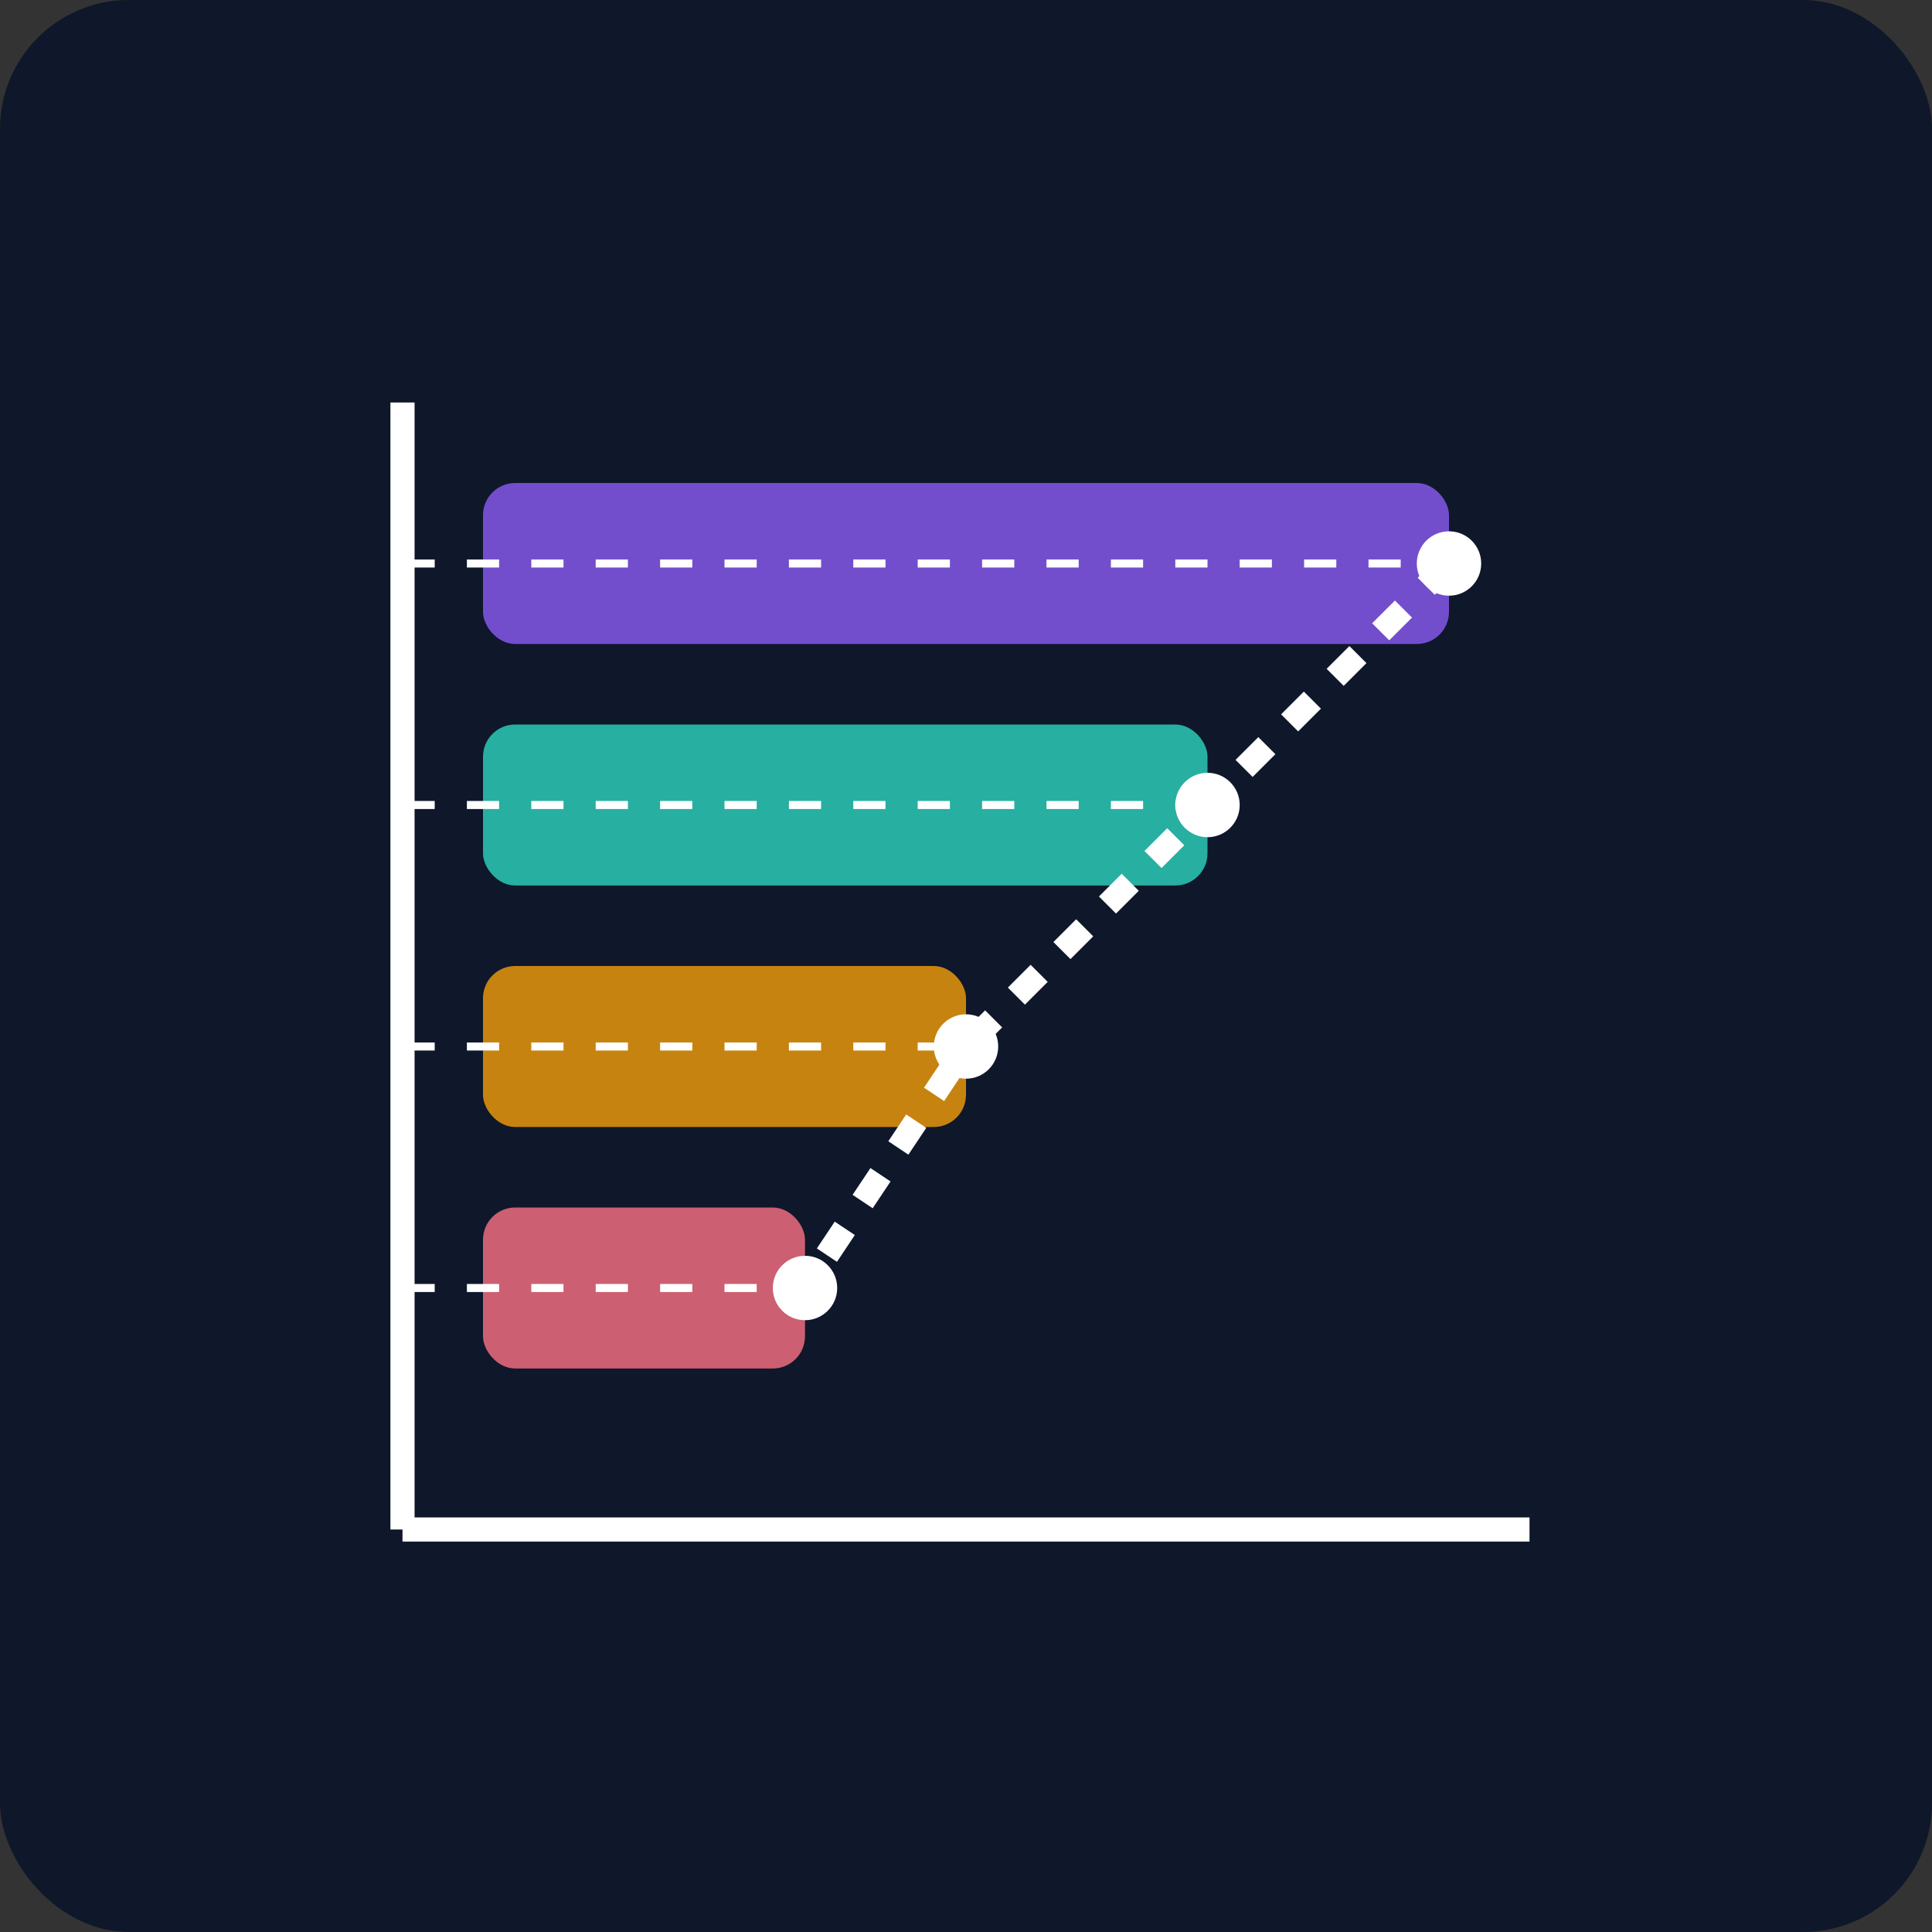 <svg width="120" height="120" viewBox="0 0 120 120" fill="none" xmlns="http://www.w3.org/2000/svg">
  <rect x="0" y="0" width="120" height="120" fill="#333333" stroke="none"/>
  <rect width="120" height="120" rx="8" fill="#0f172a"/>
  <rect x="30" y="30" width="60" height="10" rx="2" fill="#8b5cf6" opacity="0.8"/>
  <rect x="30" y="45" width="45" height="10" rx="2" fill="#2dd4bf" opacity="0.8"/>
  <rect x="30" y="60" width="30" height="10" rx="2" fill="#f59e0b" opacity="0.8"/>
  <rect x="30" y="75" width="20" height="10" rx="2" fill="#fb7185" opacity="0.8"/>
  <line x1="25" y1="95" x2="95" y2="95" stroke="#ffffff" stroke-width="1.5"/>
  <line x1="25" y1="25" x2="25" y2="95" stroke="#ffffff" stroke-width="1.5"/>
  <path d="M25 35 L90 35" stroke="#ffffff" stroke-width="0.5" stroke-dasharray="2,2"/>
  <path d="M25 50 L75 50" stroke="#ffffff" stroke-width="0.5" stroke-dasharray="2,2"/>
  <path d="M25 65 L60 65" stroke="#ffffff" stroke-width="0.5" stroke-dasharray="2,2"/>
  <path d="M25 80 L50 80" stroke="#ffffff" stroke-width="0.5" stroke-dasharray="2,2"/>
  <circle cx="90" cy="35" r="2" fill="#ffffff"/>
  <circle cx="75" cy="50" r="2" fill="#ffffff"/>
  <circle cx="60" cy="65" r="2" fill="#ffffff"/>
  <circle cx="50" cy="80" r="2" fill="#ffffff"/>
  <path d="M90 35 L75 50 L60 65 L50 80" stroke="#ffffff" stroke-width="1.5" stroke-dasharray="2,2"/>
</svg>